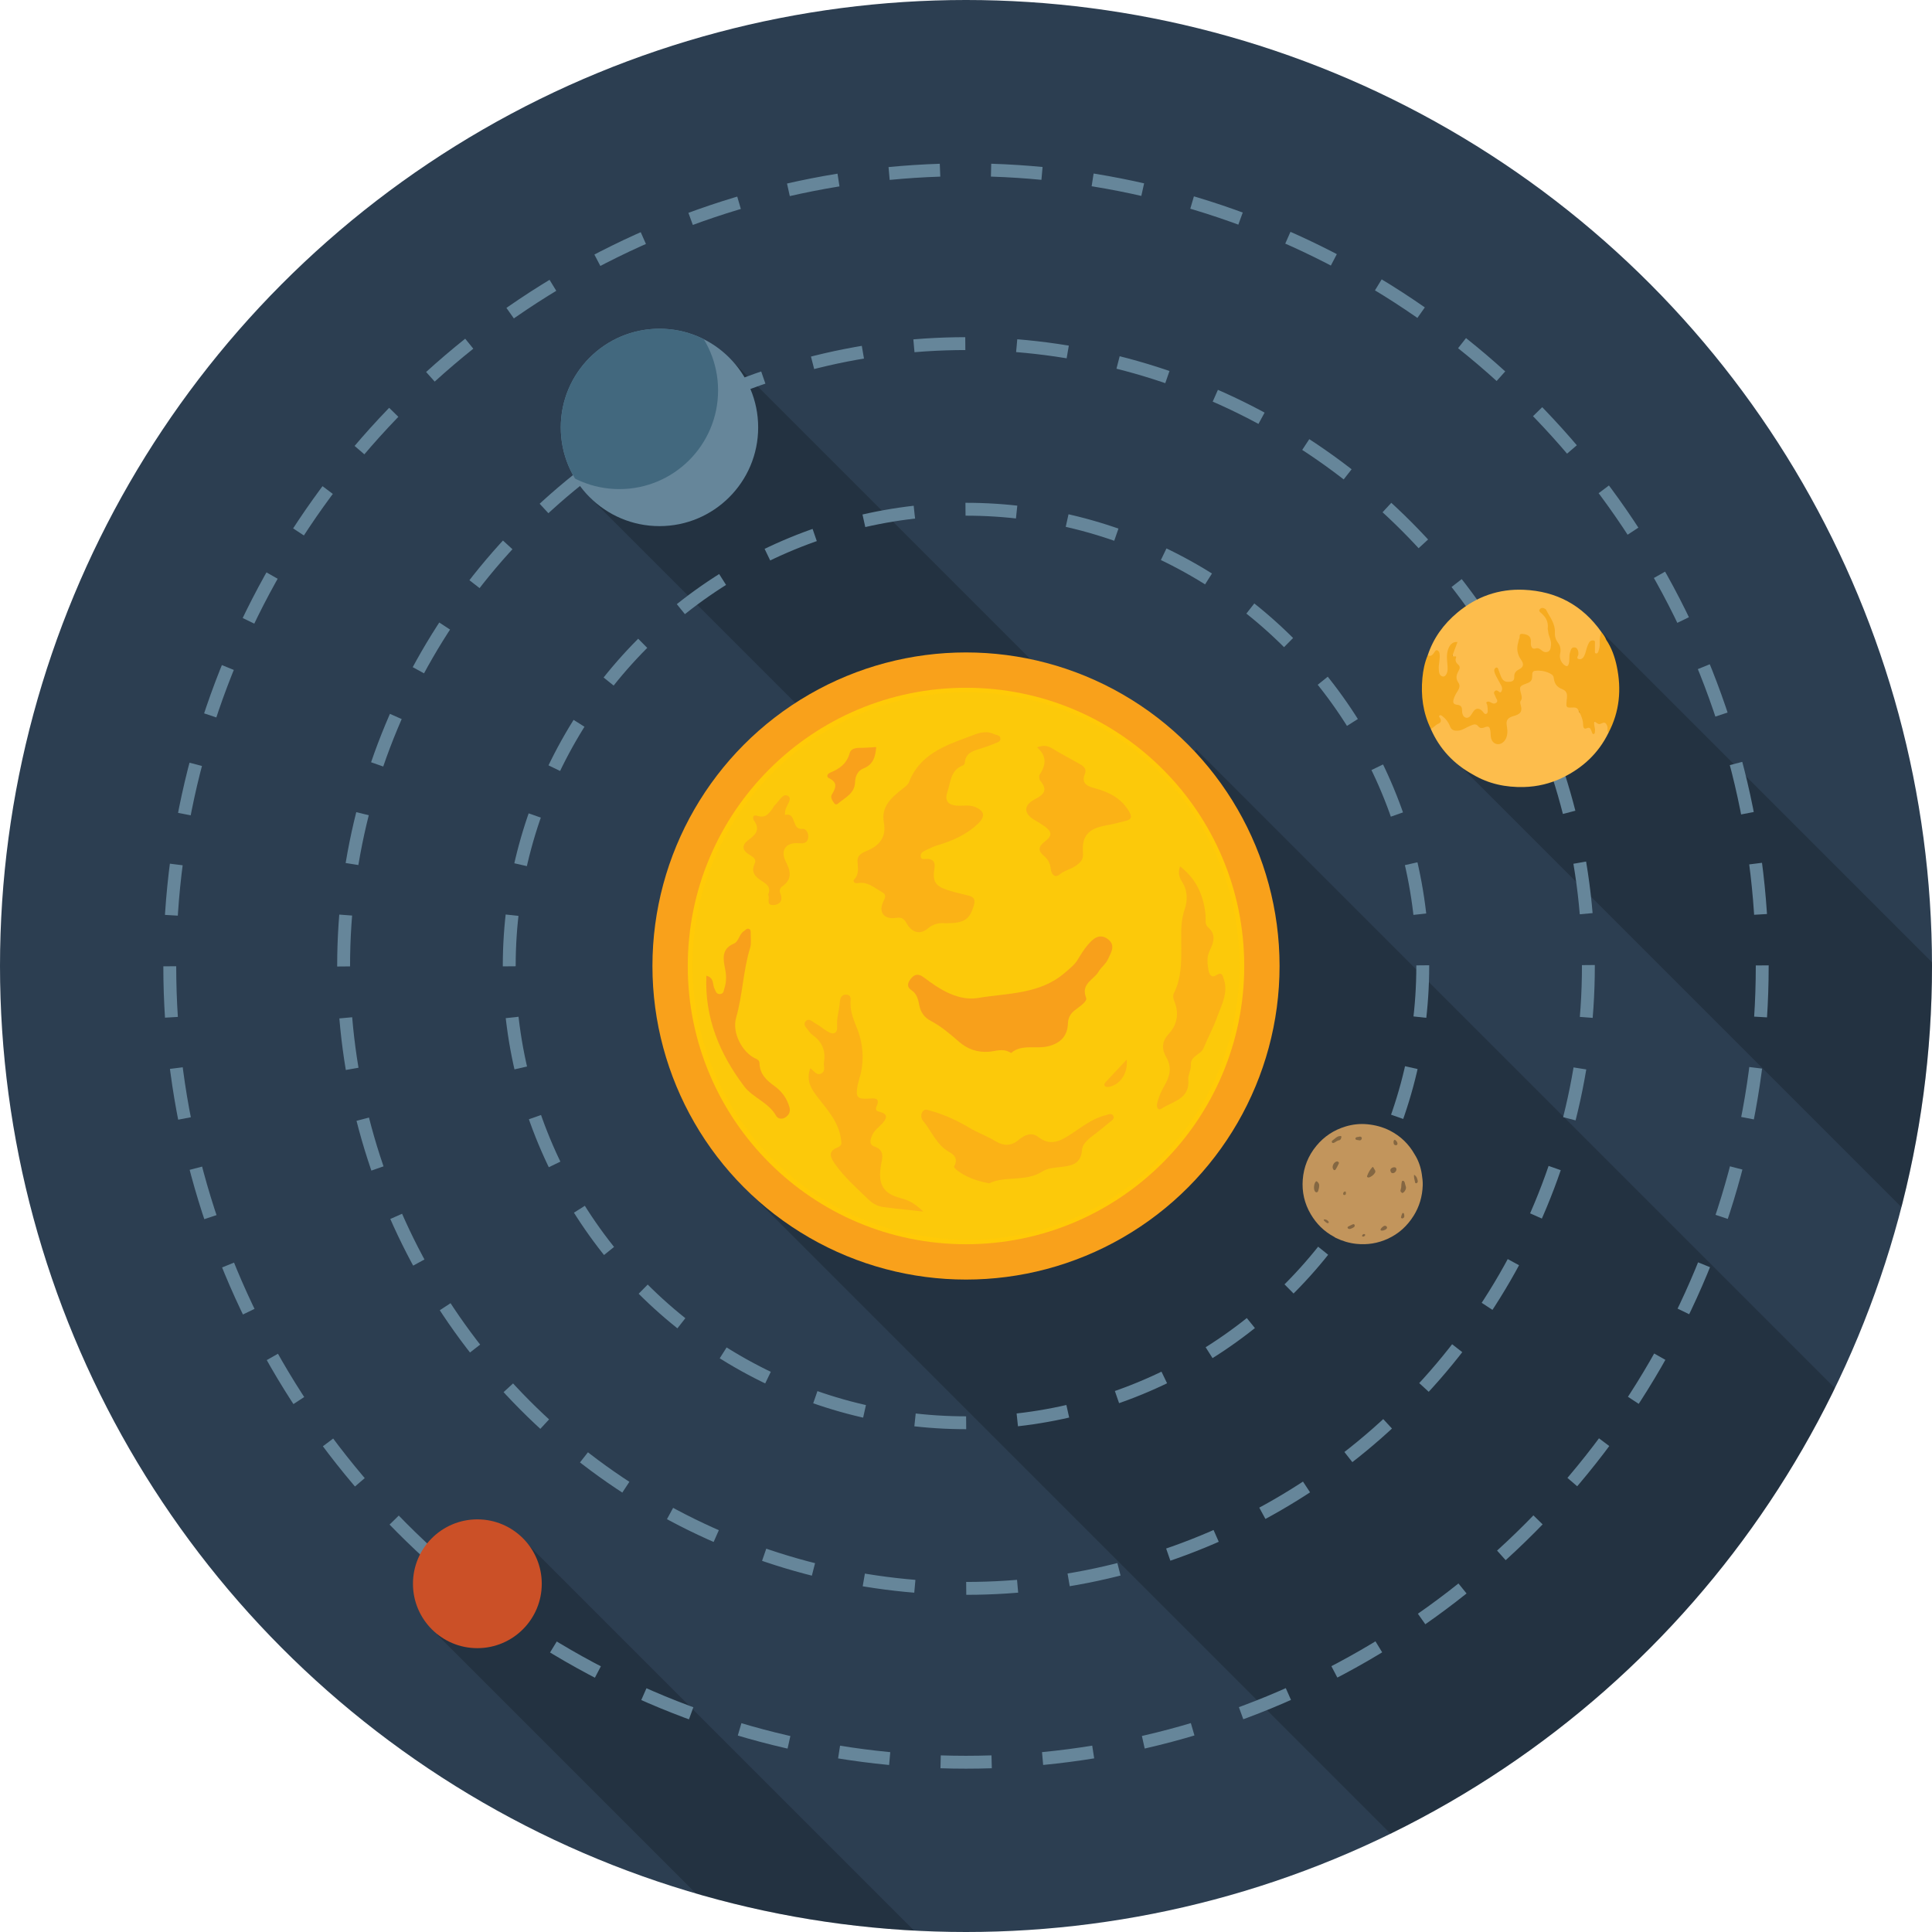 <?xml version="1.0" encoding="utf-8"?>
<!-- Generator: Adobe Illustrator 19.1.0, SVG Export Plug-In . SVG Version: 6.00 Build 0)  -->
<svg version="1.1" id="Layer_1" xmlns="http://www.w3.org/2000/svg" xmlns:xlink="http://www.w3.org/1999/xlink" x="0px" y="0px"
	 viewBox="-124 126 150 150" style="enable-background:new -124 126 150 150;" xml:space="preserve">
<style type="text/css">
	.st0{fill:#2C3E51;}
	.st1{clip-path:url(#SVGID_2_);}
	.st2{opacity:0.2;enable-background:new    ;}
	.st3{opacity:0.2;clip-path:url(#SVGID_2_);enable-background:new    ;}
	.st4{fill:none;}
	.st5{fill:none;stroke:#66869A;stroke-miterlimit:10;stroke-dasharray:3.978,3.978;}
	.st6{fill:none;stroke:#66869A;stroke-miterlimit:10;stroke-dasharray:3.994,3.994;}
	.st7{fill:none;stroke:#66869A;stroke-miterlimit:10;stroke-dasharray:3.963,3.963;}
	.st8{fill:#CB5027;}
	.st9{fill:#F9A11B;}
	.st10{fill:#FFCA07;}
	.st11{fill:#66869A;}
	.st12{clip-path:url(#SVGID_4_);fill:#42687E;}
	.st13{fill:#FCC90A;}
	.st14{fill:#FBB216;}
	.st15{fill:#F8A01B;}
	.st16{fill:#FCB315;}
	.st17{fill:#C2955C;}
	.st18{fill:#846742;}
	.st19{fill:#836640;}
	.st20{fill:#846642;}
	.st21{fill:#866843;}
	.st22{fill:#856741;}
	.st23{fill:#876741;}
	.st24{fill:#8A6B41;}
	.st25{fill:#FDBD4C;}
	.st26{fill:#F6AB20;}
</style>
<circle class="st0" cx="-49" cy="201" r="75"/>
<g>
	<defs>
		<circle id="SVGID_1_" cx="-49" cy="201" r="75"/>
	</defs>
	<clipPath id="SVGID_2_">
		<use xlink:href="#SVGID_1_"  style="overflow:visible;"/>
	</clipPath>
	<g class="st1">
		
			<rect x="-13.458" y="193.252" transform="matrix(-0.707 -0.707 0.707 -0.707 -115.616 353.735)" class="st2" width="57.823" height="15.12"/>
	</g>
	<g class="st1">
		
			<rect x="-92.985" y="260.033" transform="matrix(-0.707 -0.707 0.707 -0.707 -308.403 402.259)" class="st2" width="44.187" height="9.939"/>
	</g>
	<polygon class="st3" points="-31.116,184.198 -34.046,187.128 -67.424,153.75 -78.248,164.574 
		-44.869,197.952 -65.663,218.745 -7.856,276.551 26.69,242.005 	"/>
</g>
<circle class="st4" cx="-49" cy="201" r="75"/>
<g>
	<circle class="st5" cx="-49" cy="201" r="35.463"/>
</g>
<g>
	<circle class="st6" cx="-49" cy="201" r="48.322"/>
</g>
<g>
	<circle class="st7" cx="-49" cy="201" r="61.819"/>
</g>
<circle class="st8" cx="-86.938" cy="248.963" r="5"/>
<g>
	<circle class="st9" cx="-49" cy="201" r="24.345"/>
	<circle class="st10" cx="-49" cy="201" r="21.602"/>
</g>
<g>
	<circle class="st11" cx="-72.799" cy="159.185" r="7.663"/>
	<g>
		<g>
			<defs>
				<circle id="SVGID_3_" cx="-72.799" cy="159.185" r="7.663"/>
			</defs>
			<clipPath id="SVGID_4_">
				<use xlink:href="#SVGID_3_"  style="overflow:visible;"/>
			</clipPath>
			<circle class="st12" cx="-75.912" cy="156.311" r="7.663"/>
		</g>
	</g>
</g>
<g>
	<path class="st13" d="M-27.761,201.002c-0.022,11.727-9.529,21.315-21.123,21.249
		c-12.663-0.072-21.496-10.369-21.352-21.572
		c0.149-11.545,9.663-20.968,21.37-20.93
		C-37.175,179.787-27.74,189.289-27.761,201.002z"/>
	<path class="st14" d="M-50.609,197.681c-0.42-0.038-0.903,0.015-1.376,0.418
		c-0.585,0.498-1.224,0.312-1.631-0.419c-0.2-0.36-0.382-0.475-0.8-0.415
		c-0.977,0.139-1.421-0.455-0.976-1.333c0.223-0.439,0.122-0.528-0.263-0.751
		c-0.563-0.326-1.05-0.756-1.772-0.612c-0.181,0.036-0.406-0.125-0.246-0.297
		c0.415-0.448,0.258-0.941,0.248-1.445c-0.009-0.44,0.374-0.622,0.719-0.764
		c0.99-0.407,1.536-1.073,1.33-2.194c-0.231-1.262,0.595-1.948,1.431-2.616
		c0.203-0.162,0.422-0.286,0.523-0.543c0.822-2.102,2.717-2.8,4.604-3.496
		c0.635-0.234,1.272-0.555,1.98-0.224c0.198,0.093,0.499,0.068,0.509,0.368
		c0.008,0.248-0.258,0.284-0.427,0.36c-0.312,0.14-0.639,0.247-0.964,0.356
		c-0.614,0.205-1.317,0.298-1.373,1.166c-0.005,0.069-0.09,0.167-0.159,0.194
		c-0.964,0.365-0.933,1.302-1.199,2.066c-0.215,0.619,0.031,0.986,0.698,1.048
		c0.481,0.045,0.975-0.09,1.446,0.1c0.78,0.314,0.815,0.763,0.216,1.326
		c-0.893,0.838-1.955,1.304-3.099,1.646c-0.272,0.081-0.537,0.197-0.792,0.323
		c-0.249,0.123-0.599,0.24-0.532,0.577c0.056,0.285,0.39,0.136,0.599,0.168
		c0.459,0.07,0.528,0.349,0.462,0.748c-0.16,0.968,0.066,1.359,0.993,1.658
		c0.541,0.175,1.097,0.305,1.65,0.439c0.479,0.116,0.547,0.364,0.402,0.821
		C-48.745,197.411-49.126,197.681-50.609,197.681z"/>
	<path class="st15" d="M-45.5,207.753c-0.635-0.407-1.191-0.127-1.751-0.092
		c-0.859,0.054-1.622-0.197-2.286-0.775c-0.689-0.598-1.379-1.198-2.199-1.625
		c-0.479-0.25-0.78-0.652-0.887-1.199c-0.088-0.447-0.178-0.895-0.609-1.182
		c-0.453-0.301-0.244-0.67,0.001-0.952c0.275-0.316,0.578-0.331,0.966-0.036
		c1.245,0.947,2.669,1.845,4.217,1.587c2.289-0.382,4.774-0.271,6.717-1.949
		c0.37-0.32,0.751-0.603,1.01-1.03c0.237-0.391,0.476-0.788,0.772-1.133
		c0.401-0.469,0.885-0.932,1.54-0.47c0.681,0.48,0.251,1.09,0.017,1.603
		c-0.161,0.352-0.523,0.608-0.723,0.949c-0.371,0.632-1.39,0.918-0.958,2.019
		c0.115,0.294-0.531,0.691-0.883,0.971c-0.345,0.275-0.513,0.577-0.529,1.015
		c-0.034,0.949-0.534,1.506-1.459,1.76
		C-43.542,207.489-44.639,207.022-45.5,207.753z"/>
	<path class="st14" d="M-52.32,220.065c-1.195-0.132-2.149-0.221-3.097-0.35
		c-0.43-0.058-0.823-0.265-1.136-0.568c-0.929-0.9-1.909-1.751-2.655-2.826
		c-0.441-0.635-0.4-0.978,0.261-1.246c0.347-0.141,0.273-0.357,0.24-0.621
		c-0.163-1.293-0.991-2.205-1.743-3.178c-0.494-0.639-1.016-1.326-0.64-2.341
		c0.296,0.211,0.51,0.614,0.877,0.395c0.339-0.201,0.136-0.574,0.185-0.868
		c0.147-0.873-0.14-1.566-0.859-2.085c-0.115-0.083-0.221-0.189-0.301-0.305
		c-0.166-0.244-0.524-0.506-0.24-0.803c0.245-0.256,0.524,0.082,0.756,0.201
		c0.326,0.168,0.605,0.425,0.922,0.616c0.497,0.299,0.788,0.129,0.745-0.438
		c-0.048-0.642,0.178-1.241,0.212-1.869c0.015-0.277,0.137-0.591,0.52-0.557
		c0.383,0.034,0.313,0.356,0.306,0.597c-0.024,0.793,0.284,1.446,0.566,2.178
		c0.379,0.984,0.502,2.221,0.224,3.367c-0.074,0.305-0.179,0.603-0.238,0.911
		c-0.178,0.919-0.025,1.084,0.904,1.017c0.432-0.031,0.86-0.054,0.568,0.599
		c-0.137,0.307,0.012,0.374,0.289,0.449c0.614,0.164,0.511,0.501,0.161,0.875
		c-0.272,0.291-0.607,0.527-0.781,0.906c-0.154,0.335-0.277,0.744,0.144,0.884
		c0.875,0.292,0.609,0.96,0.522,1.495c-0.235,1.439,0.165,2.174,1.552,2.528
		C-53.458,219.18-52.952,219.446-52.32,220.065z"/>
	<path class="st14" d="M-32.381,193.264c1.287,0.998,1.844,2.292,1.98,3.801
		c0.028,0.312-0.074,0.689,0.175,0.905c0.678,0.587,0.456,1.201,0.144,1.844
		c-0.238,0.491-0.178,1.013-0.092,1.517c0.047,0.275,0.216,0.63,0.582,0.393
		c0.469-0.304,0.51-0.01,0.616,0.318c0.351,1.088-0.206,2.015-0.542,2.966
		c-0.285,0.807-0.713,1.562-1.032,2.358c-0.217,0.541-1.047,0.589-0.992,1.356
		c0.026,0.354-0.233,0.732-0.201,1.083c0.143,1.54-1.207,1.694-2.076,2.268
		c-0.285,0.189-0.397-0.138-0.344-0.381c0.11-0.506,0.323-0.975,0.583-1.425
		c0.404-0.698,0.59-1.394,0.133-2.173c-0.357-0.609-0.369-1.221,0.174-1.807
		c0.679-0.733,0.831-1.606,0.45-2.55c-0.087-0.215-0.142-0.416-0.022-0.655
		c0.545-1.084,0.561-2.252,0.564-3.435c0.002-1.017-0.097-2.025,0.263-3.054
		c0.223-0.638,0.244-1.454-0.218-2.153
		C-32.423,194.157-32.57,193.766-32.381,193.264z"/>
	<path class="st14" d="M-43.49,184.021c0.502-0.177,0.823-0.134,1.17,0.079
		c0.702,0.432,1.437,0.81,2.154,1.219c0.284,0.162,0.556,0.373,0.402,0.749
		c-0.313,0.764,0.179,0.969,0.748,1.124c1.102,0.299,2.064,0.761,2.681,1.817
		c0.268,0.459,0.143,0.614-0.26,0.722c-0.521,0.14-1.048,0.265-1.579,0.362
		c-1.307,0.238-1.85,0.815-1.743,2.099c0.042,0.502-0.131,0.699-0.475,0.967
		c-0.413,0.32-0.932,0.397-1.344,0.736c-0.41,0.338-0.656-0.109-0.684-0.425
		c-0.04-0.443-0.214-0.757-0.533-1.023c-0.472-0.395-0.426-0.729,0.061-1.099
		c0.617-0.468,0.588-0.775-0.061-1.232c-0.233-0.164-0.48-0.309-0.727-0.452
		c-0.835-0.485-0.877-1.131-0.012-1.588c0.709-0.374,1.088-0.703,0.463-1.454
		c-0.089-0.107-0.12-0.378-0.048-0.486
		C-42.781,185.392-42.71,184.687-43.49,184.021z"/>
	<path class="st14" d="M-47.202,217.874c-0.991-0.191-1.818-0.482-2.53-1.044
		c-0.085-0.067-0.216-0.219-0.193-0.261c0.466-0.878-0.354-1.043-0.781-1.401
		c-0.712-0.597-1.055-1.465-1.636-2.158c-0.164-0.196-0.181-0.506-0.013-0.727
		c0.169-0.222,0.409-0.095,0.631-0.034c1.047,0.287,2.083,0.77,2.949,1.291
		c0.683,0.411,1.441,0.676,2.118,1.089c0.553,0.337,1.163,0.364,1.734-0.119
		c0.448-0.379,0.999-0.656,1.554-0.222c0.956,0.746,1.758,0.264,2.558-0.26
		c0.833-0.545,1.613-1.178,2.609-1.428c0.221-0.056,0.489-0.211,0.628,0.011
		c0.156,0.248-0.14,0.406-0.299,0.541c-0.455,0.387-0.928,0.754-1.404,1.117
		c-0.354,0.27-0.697,0.636-0.721,1.027c-0.07,1.13-0.891,1.222-1.679,1.313
		c-0.491,0.057-0.99,0.088-1.398,0.347
		C-44.384,217.785-45.957,217.266-47.202,217.874z"/>
	<path class="st15" d="M-69.157,201.755c0.625,0.162,0.46,0.678,0.629,1.004
		c0.106,0.203,0.135,0.449,0.45,0.415c0.272-0.03,0.258-0.248,0.32-0.437
		c0.164-0.503,0.16-0.989,0.055-1.515c-0.15-0.754-0.302-1.544,0.681-1.962
		c0.39-0.166,0.403-0.738,0.786-0.974c0.118-0.072,0.206-0.22,0.364-0.173
		c0.175,0.052,0.158,0.221,0.156,0.359c-0.004,0.372,0.062,0.769-0.043,1.111
		c-0.548,1.776-0.578,3.651-1.091,5.436c-0.331,1.153,0.47,2.7,1.519,3.17
		c0.181,0.081,0.293,0.165,0.298,0.358c0.022,0.835,0.525,1.319,1.164,1.775
		c0.558,0.398,0.977,0.96,1.164,1.653c0.097,0.359-0.067,0.625-0.348,0.796
		c-0.244,0.148-0.555,0.1-0.691-0.142c-0.587-1.048-1.814-1.397-2.499-2.311
		C-68.131,207.797-69.3,205.025-69.157,201.755z"/>
	<path class="st14" d="M-64.369,195.467c0.259-0.559-0.082-0.805-0.425-1.026
		c-0.516-0.331-0.94-0.669-0.615-1.385c0.149-0.328-0.087-0.512-0.365-0.668
		c-0.601-0.336-0.686-0.755-0.1-1.188c0.528-0.39,0.913-0.779,0.427-1.47
		c-0.14-0.199-0.126-0.513,0.252-0.388c0.62,0.206,0.897-0.184,1.189-0.586
		c0.05-0.069,0.075-0.163,0.137-0.217c0.335-0.29,0.622-0.959,1.023-0.761
		c0.407,0.201-0.067,0.715-0.173,1.091c-0.036,0.13-0.029,0.271-0.042,0.407
		c0.925-0.263,0.485,1.202,1.378,1.079c0.268-0.037,0.504,0.361,0.424,0.729
		c-0.091,0.417-0.425,0.407-0.75,0.382c-0.956-0.074-1.434,0.543-0.982,1.426
		c0.393,0.769,0.504,1.375-0.277,1.928c-0.174,0.123-0.241,0.327-0.15,0.54
		c0.236,0.551-0.04,0.89-0.533,0.907
		C-64.593,196.289-64.18,195.694-64.369,195.467z"/>
	<path class="st9" d="M-55.971,184.002c-0.064,0.743-0.221,1.362-1.002,1.665
		c-0.421,0.163-0.624,0.589-0.638,1.049c-0.026,0.898-0.78,1.206-1.331,1.678
		c-0.099,0.085-0.221,0.078-0.295-0.038c-0.137-0.214-0.329-0.432-0.16-0.705
		c0.302-0.487,0.443-0.902-0.232-1.229c-0.261-0.126-0.117-0.357,0.101-0.444
		c0.725-0.289,1.283-0.706,1.502-1.519c0.087-0.323,0.446-0.398,0.79-0.396
		C-56.84,184.066-56.444,184.027-55.971,184.002z"/>
	<path class="st16" d="M-36.526,208.269c0.132,1.112-0.594,2.038-1.456,2.123
		c-0.076,0.007-0.189-0.011-0.229-0.061c-0.113-0.145,0.001-0.26,0.097-0.363
		C-37.632,209.449-37.147,208.933-36.526,208.269z"/>
</g>
<g>
	<path class="st17" d="M-13.613,217.151c-0.085-0.552-0.262-1.07-0.565-1.542c0,0,0,0,0,0
		c-0.453-0.795-1.086-1.404-1.899-1.822c-0.558-0.286-1.149-0.443-1.778-0.501
		c-0.574-0.053-1.13,0.011-1.669,0.172c-0.902,0.27-1.665,0.767-2.273,1.504
		c-0.633,0.767-0.982,1.647-1.058,2.625c-0.073,0.948,0.131,1.847,0.616,2.674
		c0.445,0.759,1.045,1.357,1.825,1.769c0.042,0.027,0.081,0.06,0.125,0.081
		c0.507,0.241,1.032,0.403,1.596,0.462c0.852,0.088,1.662-0.04,2.435-0.393
		c0.85-0.388,1.513-0.993,2.01-1.785c0.451-0.719,0.675-1.503,0.708-2.347
		C-13.528,217.746-13.567,217.448-13.613,217.151z"/>
	<path class="st18" d="M-17.713,217.421c-0.12-0.005-0.181-0.024-0.134-0.149
		c0.086-0.226,0.199-0.432,0.359-0.613c0.045-0.051,0.09-0.093,0.122-0.008
		c0.05,0.133,0.218,0.245,0.116,0.408
		C-17.361,217.238-17.533,217.354-17.713,217.421z"/>
	<path class="st18" d="M-21.579,218.065c0,0.146-0.042,0.264-0.074,0.385
		c-0.018,0.069-0.06,0.115-0.128,0.12c-0.069,0.005-0.112-0.041-0.144-0.101
		c-0.099-0.184-0.062-0.554,0.068-0.713c0.049-0.059,0.083-0.054,0.136-0.004
		C-21.625,217.844-21.561,217.946-21.579,218.065z"/>
	<path class="st18" d="M-20.191,216.169c0.102,0.029,0.18,0.071,0.126,0.186
		c-0.069,0.146-0.144,0.291-0.227,0.429c-0.046,0.077-0.128,0.096-0.186,0.015
		c-0.082-0.117-0.068-0.254-0.014-0.376
		C-20.435,216.292-20.332,216.202-20.191,216.169z"/>
	<path class="st19" d="M-19.851,214.268c-0.026,0.112-0.054,0.24-0.168,0.258
		c-0.141,0.022-0.237,0.103-0.349,0.168c-0.069,0.041-0.16,0.088-0.217,0.002
		c-0.053-0.079,0.022-0.144,0.083-0.186c0.163-0.111,0.291-0.285,0.508-0.303
		C-19.94,214.204-19.862,214.172-19.851,214.268z"/>
	<path class="st20" d="M-15.848,217.082c-0.139,0.009-0.187-0.095-0.205-0.211
		c-0.019-0.123,0.136-0.243,0.3-0.245c0.105-0.001,0.167,0.05,0.17,0.156
		C-15.578,216.921-15.716,217.08-15.848,217.082z"/>
	<path class="st20" d="M-19.222,221.422c-0.054-0.01-0.124-0.021-0.148-0.084
		c-0.029-0.078,0.043-0.107,0.097-0.135c0.093-0.05,0.187-0.099,0.284-0.14
		c0.051-0.021,0.118-0.034,0.151,0.024c0.033,0.057,0.021,0.119-0.026,0.172
		C-18.914,221.315-19.138,221.422-19.222,221.422z"/>
	<path class="st21" d="M-18.441,214.242c0.1,0.003,0.175,0.043,0.172,0.128
		c-0.004,0.103-0.085,0.186-0.187,0.166c-0.112-0.023-0.316-0.017-0.31-0.132
		C-18.758,214.244-18.544,214.298-18.441,214.242z"/>
	<path class="st22" d="M-15.709,214.488c0.1,0.065,0.182,0.147,0.206,0.273
		c0.017,0.092-0.032,0.153-0.119,0.155c-0.122,0.002-0.177-0.081-0.18-0.196
		C-15.806,214.633-15.818,214.54-15.709,214.488z"/>
	<path class="st23" d="M-21.126,220.675c0.137,0.011,0.305,0.145,0.29,0.229
		c-0.01,0.053-0.049,0.068-0.098,0.065c-0.066-0.005-0.3-0.2-0.293-0.249
		C-21.219,220.653-21.163,220.681-21.126,220.675z"/>
	<path class="st24" d="M-19.503,218.625c0.002,0.094-0.021,0.154-0.111,0.155
		c-0.064,0.001-0.116-0.03-0.107-0.098c0.01-0.082,0.049-0.165,0.141-0.175
		C-19.48,218.496-19.523,218.592-19.503,218.625z"/>
	<path class="st20" d="M-16.694,221.543c-0.044-0.009-0.118,0.023-0.121-0.068
		c-0.003-0.103,0.237-0.32,0.345-0.308c0.089,0.01,0.16,0.056,0.161,0.153
		C-16.308,221.421-16.526,221.544-16.694,221.543z"/>
	<path class="st20" d="M-14.211,217.206c0.196,0.119,0.249,0.292,0.283,0.471
		c0.016,0.084-0.017,0.173-0.112,0.189c-0.097,0.016-0.094-0.076-0.109-0.142
		C-14.188,217.561-14.236,217.399-14.211,217.206z"/>
	<path class="st20" d="M-14.971,220.409c0.006,0.055-0.012,0.125-0.086,0.169
		c-0.04,0.024-0.084,0.027-0.125,0.004c-0.047-0.026-0.05-0.065-0.032-0.113
		c0.015-0.041,0.012-0.09,0.033-0.126c0.035-0.061,0.037-0.181,0.119-0.167
		C-14.981,220.191-14.974,220.3-14.971,220.409z"/>
	<path class="st20" d="M-18.006,221.896c-0.038,0.066-0.089,0.12-0.174,0.114
		c-0.037-0.003-0.085-0.033-0.069-0.072c0.028-0.067,0.072-0.133,0.161-0.128
		C-18.039,221.813-18.006,221.838-18.006,221.896z"/>
	<path class="st20" d="M-14.86,218.101l-0-0c-0.012-0.039-0.023-0.078-0.035-0.117
		c-0.013-0.054-0.023-0.109-0.041-0.162c-0.024-0.073-0.061-0.15-0.145-0.148
		c-0.092,0.002-0.082,0.097-0.098,0.159c-0.042,0.168-0.002,0.349-0.068,0.512
		c-0.047,0.116-0.021,0.192,0.083,0.25c0.001,0.012,0.003,0.024,0.005,0.035
		c0.172-0.029,0.24-0.162,0.301-0.302
		C-14.833,218.252-14.831,218.177-14.86,218.101z"/>
</g>
<g>
	<path class="st25" d="M-13.151,176.875c0.438-1.333,1.236-2.423,2.302-3.314
		c1.488-1.244,3.219-1.855,5.153-1.771c2.529,0.11,4.557,1.196,6.027,3.278
		c0.001,0.402-0.054,0.802-0.072,1.203c-0.005,0.122-0.045,0.245-0.107,0.355
		c-0.053,0.095-0.124,0.175-0.244,0.157c-0.132-0.019-0.145-0.132-0.155-0.236
		c-0.017-0.175,0-0.352-0.013-0.527c-0.005-0.061-0.009-0.13-0.077-0.157
		c-0.079-0.031-0.141,0.011-0.193,0.064c-0.099,0.1-0.131,0.233-0.174,0.36
		c-0.073,0.215-0.111,0.442-0.216,0.647c-0.079,0.155-0.188,0.273-0.366,0.307
		c-0.211,0.04-0.312-0.054-0.292-0.271c0.009-0.103,0.051-0.202,0.039-0.307
		c-0.015-0.133-0.077-0.249-0.214-0.273c-0.16-0.029-0.212,0.102-0.245,0.225
		c-0.046,0.17-0.078,0.343-0.078,0.521c0,0.114-0,0.228-0.028,0.34
		c-0.082,0.335-0.284,0.405-0.533,0.17c-0.245-0.231-0.394-0.515-0.324-0.862
		c0.068-0.337,0.001-0.636-0.195-0.911c-0.164-0.23-0.218-0.488-0.204-0.765
		c0.032-0.644-0.38-1.118-0.634-1.653c-0.03-0.064-0.098-0.106-0.172-0.125
		c-0.063-0.016-0.129-0.017-0.168,0.042c-0.032,0.049-0.004,0.099,0.028,0.141
		c0.05,0.066,0.11,0.124,0.169,0.182c0.263,0.261,0.399,0.57,0.385,0.947
		c-0.01,0.293,0.052,0.578,0.16,0.849c0.1,0.25,0.105,0.507,0.071,0.764
		c-0.053,0.398-0.381,0.566-0.729,0.362c-0.202-0.118-0.39-0.201-0.634-0.196
		c-0.231,0.004-0.322-0.172-0.341-0.537c-0.019-0.353-0.111-0.474-0.393-0.54
		c-0.182-0.043-0.279-0.004-0.339,0.196c-0.184,0.61-0.235,1.186,0.177,1.744
		c0.202,0.272,0.107,0.527-0.235,0.754c-0.197,0.131-0.316,0.289-0.341,0.523
		c-0.019,0.174-0.018,0.376-0.242,0.419c-0.253,0.048-0.513,0.098-0.734-0.113
		c-0.165-0.157-0.224-0.368-0.313-0.565c-0.047-0.105-0.035-0.252-0.197-0.303
		c-0.086,0.154-0.005,0.284,0.05,0.411c0.104,0.237,0.26,0.447,0.368,0.683
		c0.052,0.113,0.107,0.224,0.113,0.352c0.012,0.265-0.115,0.383-0.371,0.316
		c-0.2-0.053-0.223,0.027-0.179,0.186c0.028,0.1,0.08,0.191,0.119,0.287
		c0.049,0.121,0.071,0.243-0.027,0.349c-0.102,0.109-0.231,0.126-0.372,0.089
		c-0.097-0.025-0.186-0.095-0.317-0.052c0.018,0.194,0.057,0.388,0.03,0.582
		c-0.016,0.116-0.04,0.236-0.159,0.283c-0.112,0.045-0.194-0.041-0.273-0.107
		c-0.056-0.046-0.104-0.102-0.162-0.145c-0.199-0.147-0.355-0.132-0.514,0.054
		c-0.081,0.094-0.143,0.203-0.216,0.303c-0.115,0.157-0.266,0.227-0.459,0.187
		c-0.186-0.038-0.269-0.178-0.32-0.344c-0.025-0.08-0.037-0.162-0.04-0.245
		c-0.009-0.215-0.114-0.332-0.327-0.39c-0.315-0.085-0.397-0.247-0.311-0.557
		c0.059-0.211,0.16-0.404,0.278-0.588c0.154-0.24,0.181-0.478,0.03-0.729
		c-0.148-0.246-0.127-0.497,0.008-0.738c0.13-0.232,0.094-0.408-0.041-0.652
		c-0.215-0.388-0.492-0.811-0.156-1.29c0.056-0.079,0.102-0.18,0.098-0.311
		c-0.3,0.063-0.42,0.288-0.496,0.534c-0.099,0.319-0.133,0.649-0.073,0.982
		c0.037,0.206,0.049,0.412,0.022,0.618c-0.04,0.31-0.229,0.527-0.442,0.522
		c-0.197-0.005-0.361-0.223-0.385-0.53c-0.017-0.217-0.018-0.435,0.025-0.65
		c0.034-0.174,0.035-0.35,0.025-0.526c-0.005-0.092-0.005-0.201-0.109-0.238
		c-0.097-0.035-0.142,0.062-0.196,0.121c-0.064,0.069-0.127,0.139-0.215,0.176
		C-12.954,176.993-13.075,177.033-13.151,176.875z"/>
	<path class="st25" d="M0.9,182.56c-0.03-0.403-0.198-0.539-0.595-0.465
		c-0.095,0.018-0.18,0.012-0.27-0.028c-0.307-0.135-0.375-0.078-0.331,0.275
		c0.019,0.153,0.072,0.306-0.007,0.511c-0.125-0.271-0.226-0.489-0.543-0.41
		c-0.093,0.023-0.127-0.086-0.15-0.166c-0.028-0.1-0.007-0.21-0.041-0.305
		c-0.084-0.238-0.073-0.532-0.342-0.669c-0.001-0.032-0.011-0.06-0.032-0.084
		c0.042-0.294-0.076-0.42-0.377-0.371c-0.111,0.018-0.23-0.002-0.338,0.025
		c-0.178,0.045-0.217-0.069-0.191-0.183c0.036-0.155,0.015-0.309,0.042-0.461
		c0.073-0.407-0.031-0.683-0.417-0.809c-0.403-0.132-0.555-0.391-0.587-0.771
		c-0.018-0.219-0.133-0.36-0.33-0.447c-0.353-0.156-0.732-0.216-1.109-0.244
		c-0.311-0.023-0.474,0.202-0.397,0.512c0.037,0.149,0.022,0.256-0.088,0.362
		c-0.126,0.122-0.288,0.161-0.445,0.206c-0.397,0.112-0.477,0.254-0.396,0.648
		c0.051,0.247,0.258,0.504-0.02,0.755c-0.049,0.044-0.001,0.156,0.023,0.237
		c0.167,0.573,0.095,0.695-0.49,0.849c-0.511,0.135-0.644,0.357-0.554,0.871
		c0.068,0.39,0.084,0.78-0.195,1.112c-0.138,0.164-0.318,0.235-0.527,0.187
		c-0.199-0.045-0.296-0.175-0.347-0.385c-0.055-0.225-0.004-0.451-0.068-0.674
		c-0.112-0.393-0.19-0.436-0.555-0.235c-0.139,0.076-0.307,0.13-0.375-0.036
		c-0.131-0.318-0.352-0.24-0.56-0.158c-0.277,0.108-0.542,0.247-0.808,0.381
		c-0.352,0.179-0.687,0.063-0.842-0.287c-0.149-0.336-0.371-0.619-0.676-0.828
		c-0.104-0.072-0.236-0.119-0.336,0.004c-0.09,0.11,0.01,0.188,0.077,0.265
		c0.146,0.168,0.159,0.307-0.084,0.394c-0.233,0.083-0.403,0.242-0.534,0.448
		c0.683,1.564,1.789,2.738,3.282,3.555c1.219,0.724,2.554,0.998,3.952,0.963
		c1.042-0.026,2.047-0.266,2.991-0.724c1.577-0.765,2.795-1.897,3.571-3.483
		C0.855,182.782,0.908,182.674,0.9,182.56z"/>
	<path class="st26" d="M1.526,177.729c-0.153-0.727-0.398-1.427-0.818-2.053
		c-0-0-0-0-0-0c-0.085-0.228-0.225-0.421-0.377-0.608
		c-0.12,0.292-0.142,0.599-0.129,0.91c0.008,0.211-0.038,0.41-0.108,0.604
		c-0.028,0.077-0.069,0.164-0.171,0.153c-0.12-0.014-0.092-0.12-0.093-0.197
		c-0.004-0.176,0.004-0.352-0-0.528c-0.003-0.108,0.041-0.258-0.109-0.286
		c-0.118-0.022-0.252,0.026-0.328,0.135c-0.058,0.083-0.092,0.183-0.133,0.276
		c-0.112,0.255-0.134,0.54-0.263,0.792c-0.098,0.19-0.251,0.309-0.447,0.236
		c-0.191-0.071-0.019-0.236-0.007-0.349c0.028-0.248-0.069-0.521-0.268-0.548
		c-0.283-0.038-0.312,0.189-0.378,0.391c-0.096,0.291-0.015,0.596-0.102,0.888
		c-0.063,0.21-0.162,0.209-0.314,0.105c-0.275-0.187-0.432-0.568-0.355-0.897
		c0.073-0.312,0.026-0.598-0.164-0.851c-0.182-0.243-0.258-0.506-0.242-0.81
		c0.036-0.685-0.403-1.191-0.685-1.755c-0.009-0.018-0.024-0.035-0.04-0.046
		c-0.139-0.094-0.292-0.142-0.424-0.011c-0.149,0.148,0.007,0.25,0.098,0.329
		c0.36,0.312,0.554,0.685,0.498,1.173c-0.009,0.079,0.026,0.162,0.031,0.243
		c0.024,0.37,0.274,0.691,0.221,1.082c-0.026,0.192-0.032,0.39-0.217,0.482
		c-0.195,0.097-0.381,0.022-0.54-0.12c-0.128-0.115-0.262-0.182-0.45-0.123
		c-0.204,0.064-0.312-0.067-0.346-0.252c-0.02-0.11-0.006-0.227-0.008-0.341
		c-0.007-0.331-0.205-0.495-0.657-0.54c-0.311-0.031-0.173,0.244-0.246,0.373
		c-0.049,0.087-0.054,0.197-0.083,0.296c-0.143,0.488-0.066,0.932,0.229,1.35
		c0.235,0.332,0.186,0.57-0.186,0.752c-0.244,0.119-0.353,0.306-0.347,0.533
		c0.01,0.335-0.123,0.405-0.437,0.421c-0.313,0.015-0.461-0.128-0.571-0.362
		c-0.083-0.177-0.132-0.369-0.208-0.55c-0.037-0.087-0.057-0.235-0.195-0.19
		c-0.113,0.037-0.165,0.164-0.141,0.282c0.024,0.12,0.073,0.238,0.129,0.347
		c0.132,0.257,0.274,0.509,0.412,0.763c0.068,0.124,0.092,0.258,0.045,0.389
		c-0.029,0.08-0.082,0.195-0.201,0.105c-0.112-0.085-0.222-0.187-0.35-0.057
		c-0.121,0.123-0.014,0.25,0.037,0.37c0.032,0.076,0.058,0.155,0.101,0.224
		c0.061,0.097,0.095,0.197,0.005,0.281c-0.084,0.079-0.196,0.114-0.314,0.06
		c-0.066-0.03-0.129-0.066-0.196-0.094c-0.088-0.037-0.189-0.065-0.263,0.007
		c-0.066,0.064,0.026,0.129,0.038,0.195c0.016,0.091,0.04,0.182,0.039,0.273
		c-0.002,0.159,0.064,0.378-0.115,0.445c-0.138,0.051-0.22-0.153-0.323-0.247
		c-0.25-0.226-0.474-0.209-0.674,0.068c-0.078,0.109-0.141,0.229-0.224,0.334
		c-0.183,0.231-0.478,0.185-0.589-0.087c-0.048-0.117-0.064-0.238-0.061-0.364
		c0.006-0.246-0.11-0.382-0.362-0.41c-0.297-0.033-0.373-0.152-0.288-0.436
		c0.065-0.219,0.17-0.42,0.296-0.611c0.136-0.207,0.233-0.446,0.077-0.663
		c-0.242-0.337-0.162-0.634,0.022-0.948c0.09-0.152,0.121-0.319-0.033-0.452
		c-0.173-0.149-0.264-0.314-0.181-0.544c0.026-0.072,0.017-0.121-0.081-0.104
		c-0.226,0.04-0.184-0.093-0.137-0.22c0.109-0.299,0.223-0.597,0.335-0.896
		c-0.383-0.045-0.653,0.234-0.77,0.71c-0.116,0.467,0.009,0.923,0.003,1.384
		c-0.005,0.347-0.182,0.633-0.379,0.582c-0.285-0.074-0.292-0.332-0.306-0.576
		c-0.021-0.373,0.096-0.736,0.071-1.11c-0.011-0.162-0.058-0.305-0.203-0.349
		c-0.124-0.037-0.174,0.115-0.24,0.202c-0.124,0.164-0.253,0.312-0.487,0.184
		c-0.238,0.566-0.358,1.163-0.414,1.768c-0.126,1.368,0.042,2.693,0.652,3.942
		c0.227-0.082,0.359-0.302,0.586-0.393c0.196-0.078,0.25-0.232,0.137-0.429
		c-0.037-0.065-0.13-0.145-0.037-0.214c0.073-0.054,0.158,0.011,0.224,0.062
		c0.267,0.209,0.467,0.471,0.584,0.788c0.089,0.241,0.259,0.33,0.502,0.333
		c0.179,0.002,0.345-0.028,0.509-0.109c0.232-0.114,0.46-0.237,0.702-0.33
		c0.176-0.068,0.341-0.082,0.474,0.093c0.127,0.167,0.29,0.167,0.473,0.095
		c0.327-0.129,0.417-0.075,0.472,0.271c0.031,0.194,0.009,0.393,0.062,0.585
		c0.117,0.425,0.55,0.58,0.899,0.315c0.181-0.137,0.279-0.328,0.328-0.547
		c0.058-0.258,0.027-0.513-0.016-0.77c-0.065-0.384,0.056-0.577,0.427-0.708
		c0.078-0.028,0.159-0.046,0.237-0.073c0.435-0.154,0.536-0.335,0.428-0.778
		c-0.029-0.12-0.088-0.247-0.011-0.36c0.121-0.176,0.085-0.347,0.033-0.532
		c-0.158-0.563-0.127-0.617,0.416-0.814c0.369-0.134,0.452-0.252,0.444-0.667
		c-0.003-0.168,0.055-0.306,0.222-0.322c0.463-0.044,0.907,0.037,1.304,0.292
		c0.1,0.064,0.139,0.181,0.153,0.296c0.048,0.405,0.237,0.678,0.638,0.832
		c0.331,0.127,0.419,0.343,0.378,0.697c-0.012,0.103-0.02,0.206-0.028,0.309
		c-0.034,0.41,0.003,0.453,0.414,0.427c0.241-0.015,0.458-0.009,0.527,0.284
		c0.008,0.001,0.015,0,0.022,0.001c-0.001,0.022-0.001,0.044-0.002,0.066
		c0.094,0.075,0.129,0.187,0.168,0.291c0.076,0.201,0.15,0.398,0.154,0.625
		c0.002,0.143,0.015,0.453,0.25,0.351c0.336-0.145,0.337,0.085,0.421,0.256
		c0.035,0.071,0.035,0.188,0.135,0.181c0.125-0.008,0.101-0.129,0.116-0.218
		c0.041-0.253-0.125-0.496-0.04-0.758c0.343,0.236,0.35,0.251,0.583,0.141
		c0.246-0.116,0.322,0.003,0.408,0.206c0.075,0.177-0.034,0.377,0.1,0.535
		C1.746,181.254,1.902,179.521,1.526,177.729z"/>
</g>
</svg>
